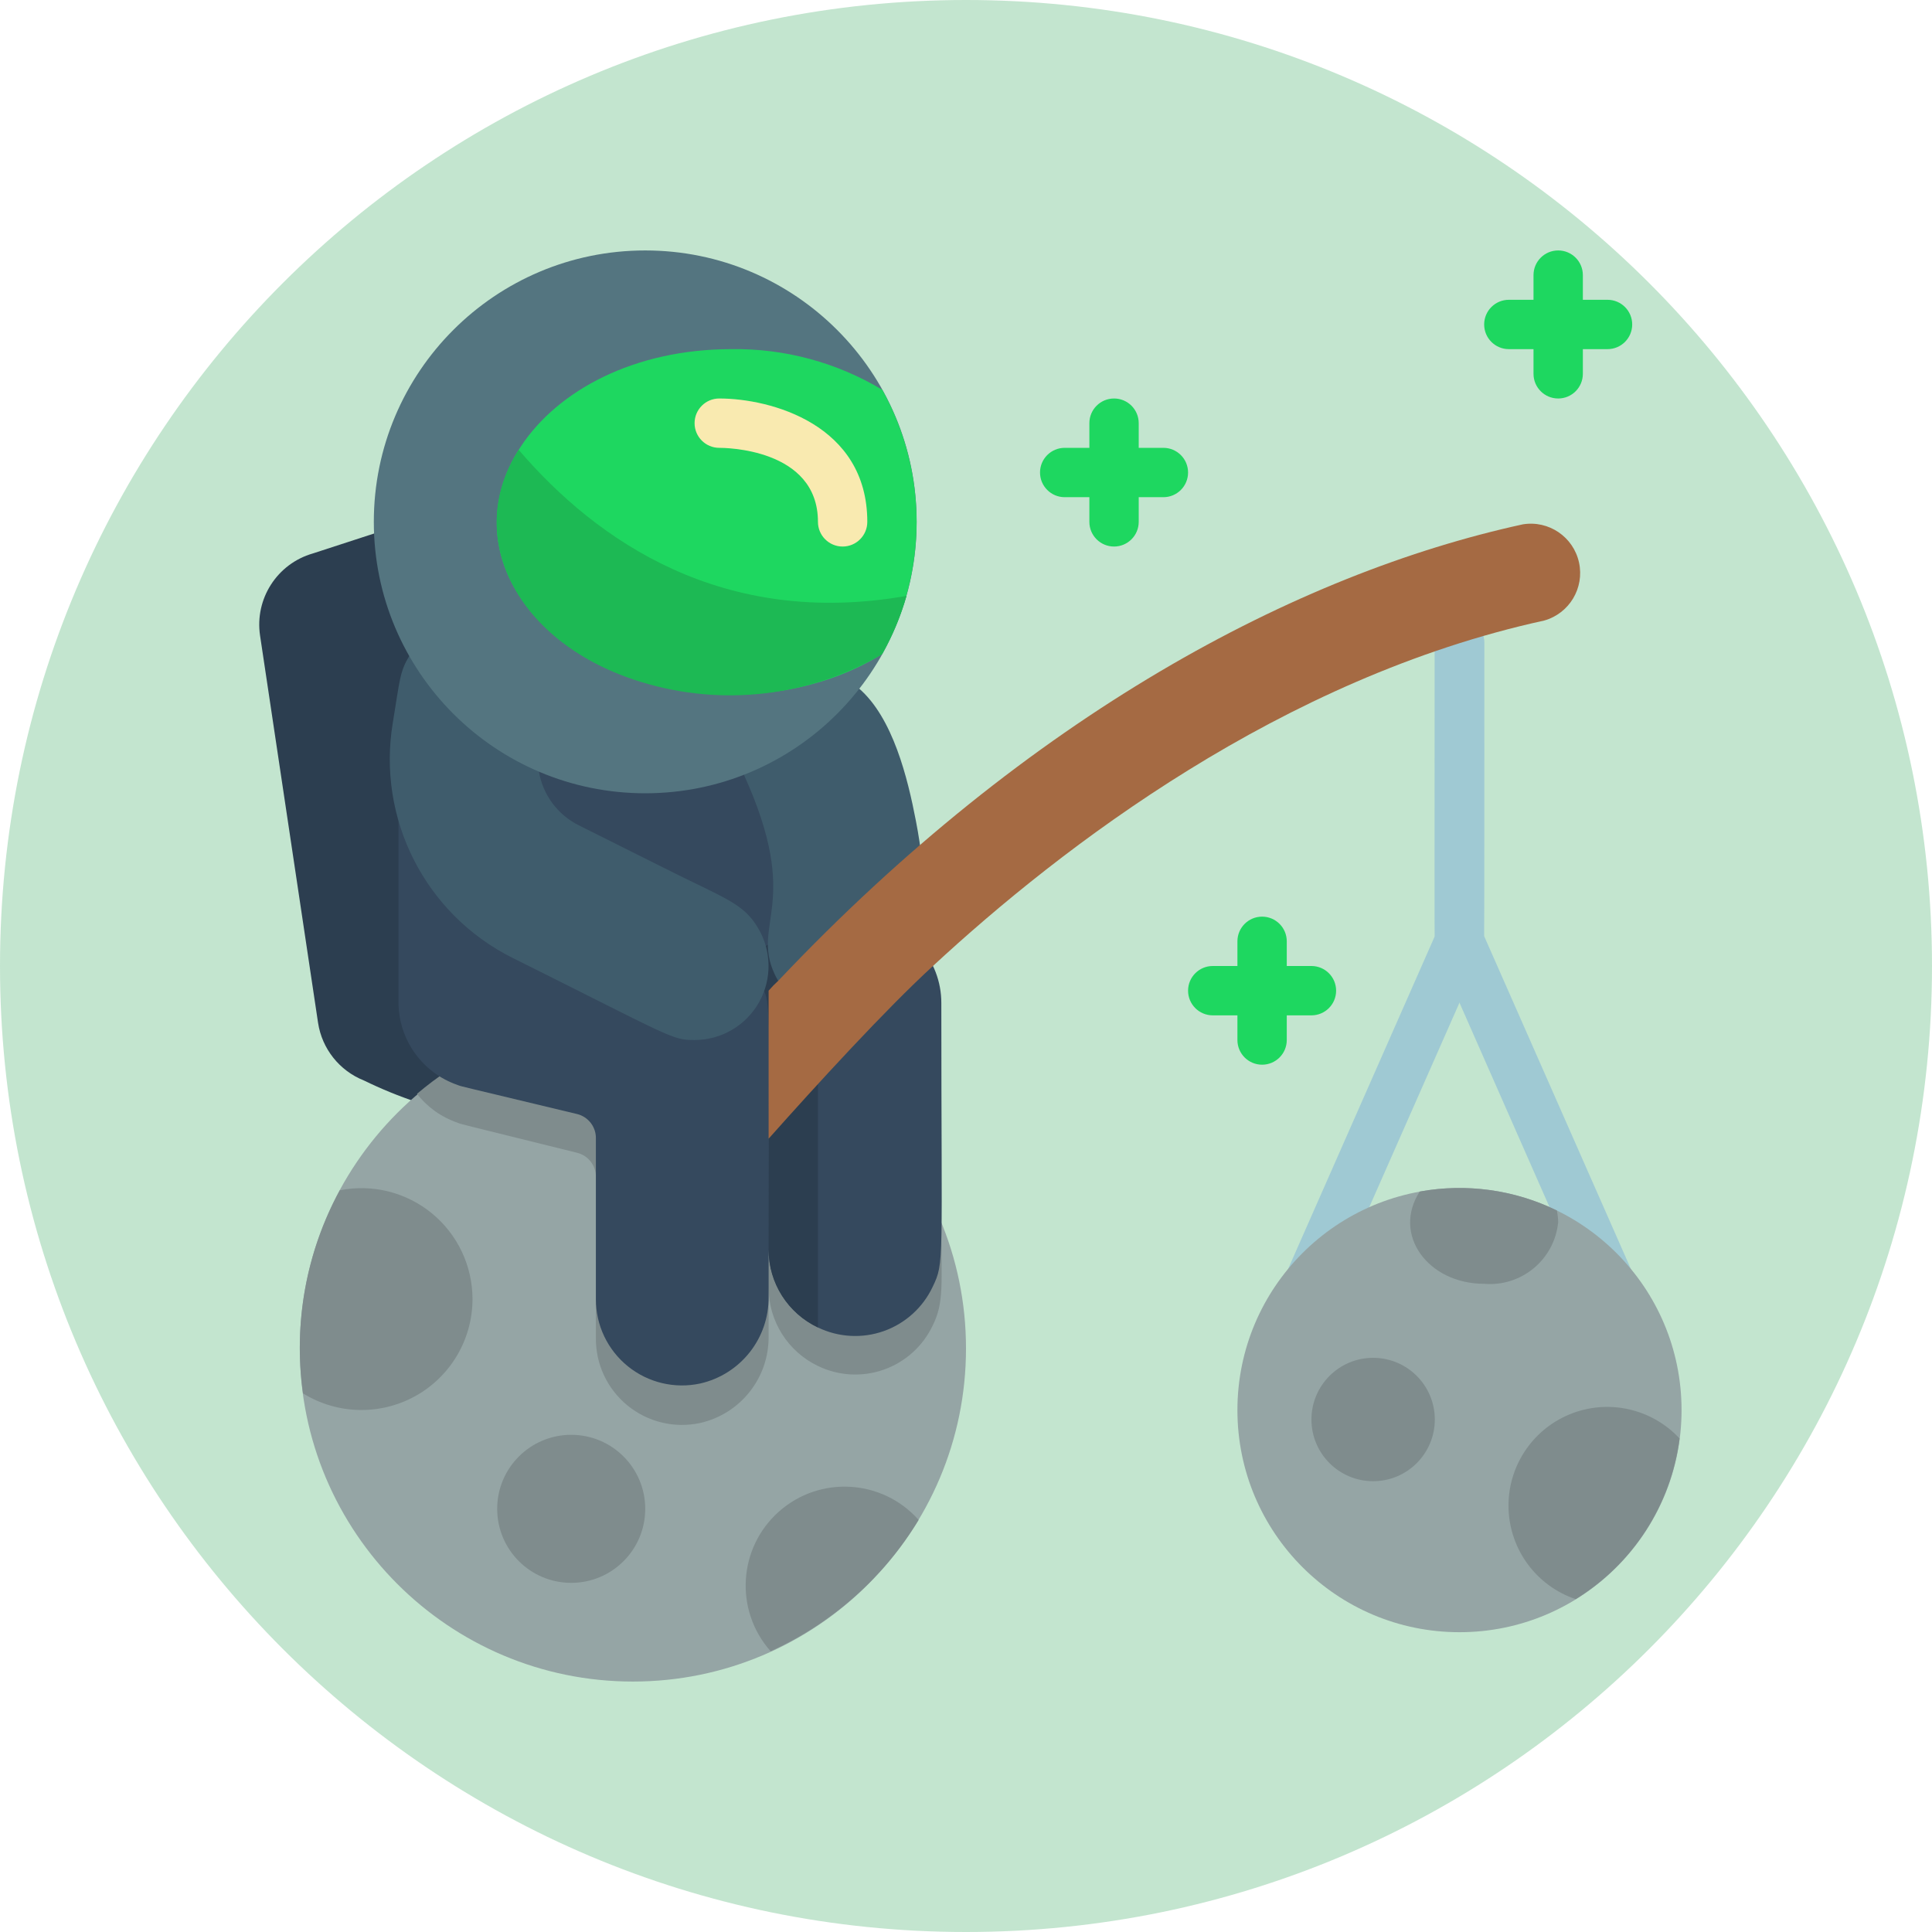 <svg width="270" height="270" viewBox="0 0 270 270" fill="none" xmlns="http://www.w3.org/2000/svg">
<path d="M135 270C209.558 270 270 209.558 270 135C270 60.442 209.558 0 135 0C60.442 0 0 60.442 0 135C0 209.558 60.442 270 135 270Z" fill="#189D48" fill-opacity="0.26"/>
<path d="M183.276 181.966C182.111 181.97 181.022 181.385 180.382 180.411C179.742 179.437 179.637 178.206 180.103 177.138L200.517 130.828V89.759C200.517 87.854 202.061 86.31 203.966 86.31C205.87 86.31 207.414 87.854 207.414 89.759C207.414 135.207 207.414 131.966 207.138 132.931L186.448 179.828C185.919 181.115 184.668 181.959 183.276 181.966Z" fill="#9FC9D3"/>
<path d="M224.655 181.966C223.28 181.97 222.033 181.157 221.483 179.897L200.793 132.931C200.379 132 200.517 135.586 200.517 89.759C200.517 87.854 202.061 86.31 203.966 86.31C205.87 86.31 207.414 87.854 207.414 89.759V130.828L227.828 177.138C228.294 178.206 228.189 179.437 227.549 180.411C226.909 181.385 225.82 181.97 224.655 181.966Z" fill="#9FC9D3"/>
<path d="M50.862 151C47.441 149.643 44.999 146.57 44.448 142.931L36.345 88.828C35.572 83.69 38.73 78.776 43.724 77.345L67.862 69.483L66.035 156.069C60.776 155.056 55.674 153.352 50.862 151Z" fill="#2C3E50"/>
<path d="M88.448 235C114.158 235 135 214.158 135 188.448C135 162.738 114.158 141.897 88.448 141.897C62.739 141.897 41.897 162.738 41.897 188.448C41.897 214.158 62.739 235 88.448 235Z" fill="#95A5A5"/>
<path d="M131.552 170.862C131.552 179.448 131.966 182 130.345 185.241C128.98 188.128 126.518 190.35 123.507 191.412C120.495 192.474 117.184 192.289 114.31 190.897C110.124 188.892 107.447 184.676 107.414 180.035V186.724C107.493 192.517 103.511 197.577 97.862 198.862C94.276 199.641 90.53 198.74 87.69 196.417C84.849 194.093 83.224 190.601 83.276 186.931V164.552C83.323 162.929 82.232 161.492 80.655 161.103C62.966 156.724 64.655 157.172 63.931 156.897C61.691 156.135 59.725 154.732 58.276 152.862C69.67 143.206 85.003 139.599 99.507 143.162C114.012 146.725 125.928 157.026 131.552 170.862Z" fill="#7F8C8D"/>
<path d="M79.828 221.207C85.541 221.207 90.172 216.575 90.172 210.862C90.172 205.149 85.541 200.517 79.828 200.517C74.114 200.517 69.483 205.149 69.483 210.862C69.483 216.575 74.114 221.207 79.828 221.207Z" fill="#7F8C8D"/>
<path d="M131.552 140.172C131.552 176.828 132 176.379 130.345 179.828C128.987 182.721 126.527 184.95 123.515 186.019C120.503 187.088 117.188 186.907 114.31 185.517C110.124 183.513 107.447 179.297 107.414 174.655V181.207C107.493 187 103.511 192.06 97.862 193.345C94.3 194.118 90.579 193.234 87.744 190.942C84.909 188.65 83.266 185.197 83.276 181.552V159.138C83.323 157.515 82.232 156.079 80.655 155.69C63.172 151.483 64.655 151.897 63.931 151.621C59.029 149.926 55.726 145.325 55.69 140.138V102.448L110.103 98.586L128.483 132.138C130.463 134.345 131.557 137.207 131.552 140.172Z" fill="#35495E"/>
<path d="M114.31 141.897V185.517C110.101 183.539 107.413 179.306 107.414 174.655C107.414 138.345 107.862 140.172 106.138 137.379C105.257 136.33 105.081 134.859 105.689 133.632C106.297 132.404 107.574 131.653 108.942 131.718C110.311 131.783 111.511 132.651 112 133.931C113.482 136.326 114.281 139.08 114.31 141.897Z" fill="#2C3E50"/>
<path d="M103.966 108.276C112.172 126.379 104.931 128.966 108.241 136.103C112.552 145.552 134.172 146.448 128 114.724C126.862 108.793 124.793 100.276 120 96.172L103.966 108.276Z" fill="#3F5C6C"/>
<path d="M107.414 159.138C114.069 151.655 123.724 141.103 130.379 135C148.483 118.241 179.207 94.724 215.793 86.724C219.316 85.737 221.455 82.171 220.667 78.598C219.879 75.026 216.439 72.69 212.828 73.276C181.207 80.172 143.862 99.966 108.793 137.034C108.305 137.478 107.845 137.95 107.414 138.448V159.138Z" fill="#A56A43"/>
<path d="M203.966 228.103C221.105 228.103 235 214.209 235 197.069C235 179.929 221.105 166.034 203.966 166.034C186.826 166.034 172.931 179.929 172.931 197.069C172.931 214.209 186.826 228.103 203.966 228.103Z" fill="#95A5A5"/>
<path d="M191.897 207C196.658 207 200.517 203.14 200.517 198.379C200.517 193.618 196.658 189.759 191.897 189.759C187.135 189.759 183.276 193.618 183.276 198.379C183.276 203.14 187.135 207 191.897 207Z" fill="#7F8C8D"/>
<path d="M155.69 76.379C153.785 76.379 152.241 74.835 152.241 72.931V59.138C152.241 57.233 153.785 55.69 155.69 55.69C157.594 55.69 159.138 57.233 159.138 59.138V72.931C159.138 74.835 157.594 76.379 155.69 76.379Z" fill="#1ED760"/>
<path d="M162.586 69.483H148.793C146.889 69.483 145.345 67.939 145.345 66.034C145.345 64.13 146.889 62.586 148.793 62.586H162.586C164.491 62.586 166.035 64.13 166.035 66.034C166.035 67.939 164.491 69.483 162.586 69.483Z" fill="#1ED760"/>
<path d="M176.379 148.793C174.475 148.793 172.931 147.249 172.931 145.345V131.552C172.931 129.647 174.475 128.103 176.379 128.103C178.284 128.103 179.828 129.647 179.828 131.552V145.345C179.828 147.249 178.284 148.793 176.379 148.793Z" fill="#1ED760"/>
<path d="M183.276 141.897H169.483C167.578 141.897 166.035 140.353 166.035 138.448C166.035 136.544 167.578 135 169.483 135H183.276C185.18 135 186.724 136.544 186.724 138.448C186.724 140.353 185.18 141.897 183.276 141.897Z" fill="#1ED760"/>
<path d="M217.759 55.69C215.854 55.69 214.31 54.146 214.31 52.241V38.448C214.31 36.544 215.854 35 217.759 35C219.663 35 221.207 36.544 221.207 38.448V52.241C221.207 54.146 219.663 55.69 217.759 55.69Z" fill="#1ED760"/>
<path d="M224.655 48.793H210.862C208.958 48.793 207.414 47.249 207.414 45.345C207.414 43.44 208.958 41.897 210.862 41.897H224.655C226.56 41.897 228.103 43.44 228.103 45.345C228.103 47.249 226.56 48.793 224.655 48.793Z" fill="#1ED760"/>
<path d="M128.379 212.414C123.493 220.478 116.28 226.873 107.69 230.759C102.624 225.045 103.149 216.307 108.862 211.241C114.575 206.176 123.314 206.701 128.379 212.414Z" fill="#7F8C8D"/>
<path d="M66.034 181.552C66.028 187.178 62.976 192.361 58.058 195.095C53.141 197.829 47.128 197.688 42.345 194.724C40.976 184.958 42.777 175.011 47.483 166.345C52.038 165.436 56.762 166.617 60.354 169.562C63.947 172.507 66.031 176.906 66.034 181.552Z" fill="#7F8C8D"/>
<path d="M57.207 91.655C55.862 93.897 55.897 94.897 54.897 101C52.654 114.437 59.438 127.766 71.621 133.862C94.035 145.034 93.862 145.345 97.069 145.345C100.806 145.342 104.251 143.323 106.081 140.064C107.91 136.805 107.84 132.813 105.897 129.621C103.828 126.172 101.241 125.552 92.69 121.241L80.897 115.345C77.942 113.874 75.867 111.081 75.311 107.828L57.207 91.655Z" fill="#3F5C6C"/>
<path d="M52.242 72.931C52.242 93.88 69.224 110.862 90.172 110.862C111.121 110.862 128.103 93.88 128.103 72.931C128.103 51.982 111.121 35 90.172 35C69.224 35 52.242 51.982 52.242 72.931Z" fill="#547580"/>
<path d="M123.31 91.379C109.103 100.276 87.69 98.517 76.379 87.759C59.69 72 74.931 48.793 102.241 48.793C109.658 48.687 116.956 50.658 123.31 54.483C129.695 65.953 129.695 79.909 123.31 91.379Z" fill="#1ED760"/>
<path d="M117.759 76.379C115.854 76.379 114.31 74.835 114.31 72.931C114.31 62.586 101.069 62.586 100.517 62.586C98.613 62.586 97.069 61.042 97.069 59.138C97.069 57.233 98.613 55.69 100.517 55.69C107.69 55.69 121.207 59.31 121.207 72.931C121.207 74.835 119.663 76.379 117.759 76.379Z" fill="#F9EAB0"/>
<path d="M126.69 83.276C125.871 86.128 124.713 88.872 123.241 91.448C113.097 97.351 100.952 98.763 89.724 95.345C72.172 90.034 64.69 75 72.483 62.862C83.448 75.655 101.034 87.793 126.69 83.276Z" fill="#1DB954"/>
<path d="M234.724 201.034C233.521 210.325 228.186 218.575 220.207 223.483C214.751 221.646 211.01 216.614 210.822 210.861C210.634 205.107 214.039 199.842 219.363 197.654C224.687 195.465 230.811 196.813 234.724 201.034Z" fill="#7F8C8D"/>
<path d="M217.759 170.793C217.249 176.013 212.64 179.854 207.414 179.414C199.552 179.414 194.517 172.517 198.414 166.517C204.924 165.336 211.642 166.266 217.586 169.172C217.686 169.707 217.744 170.249 217.759 170.793Z" fill="#7F8C8D"/>
</svg>
